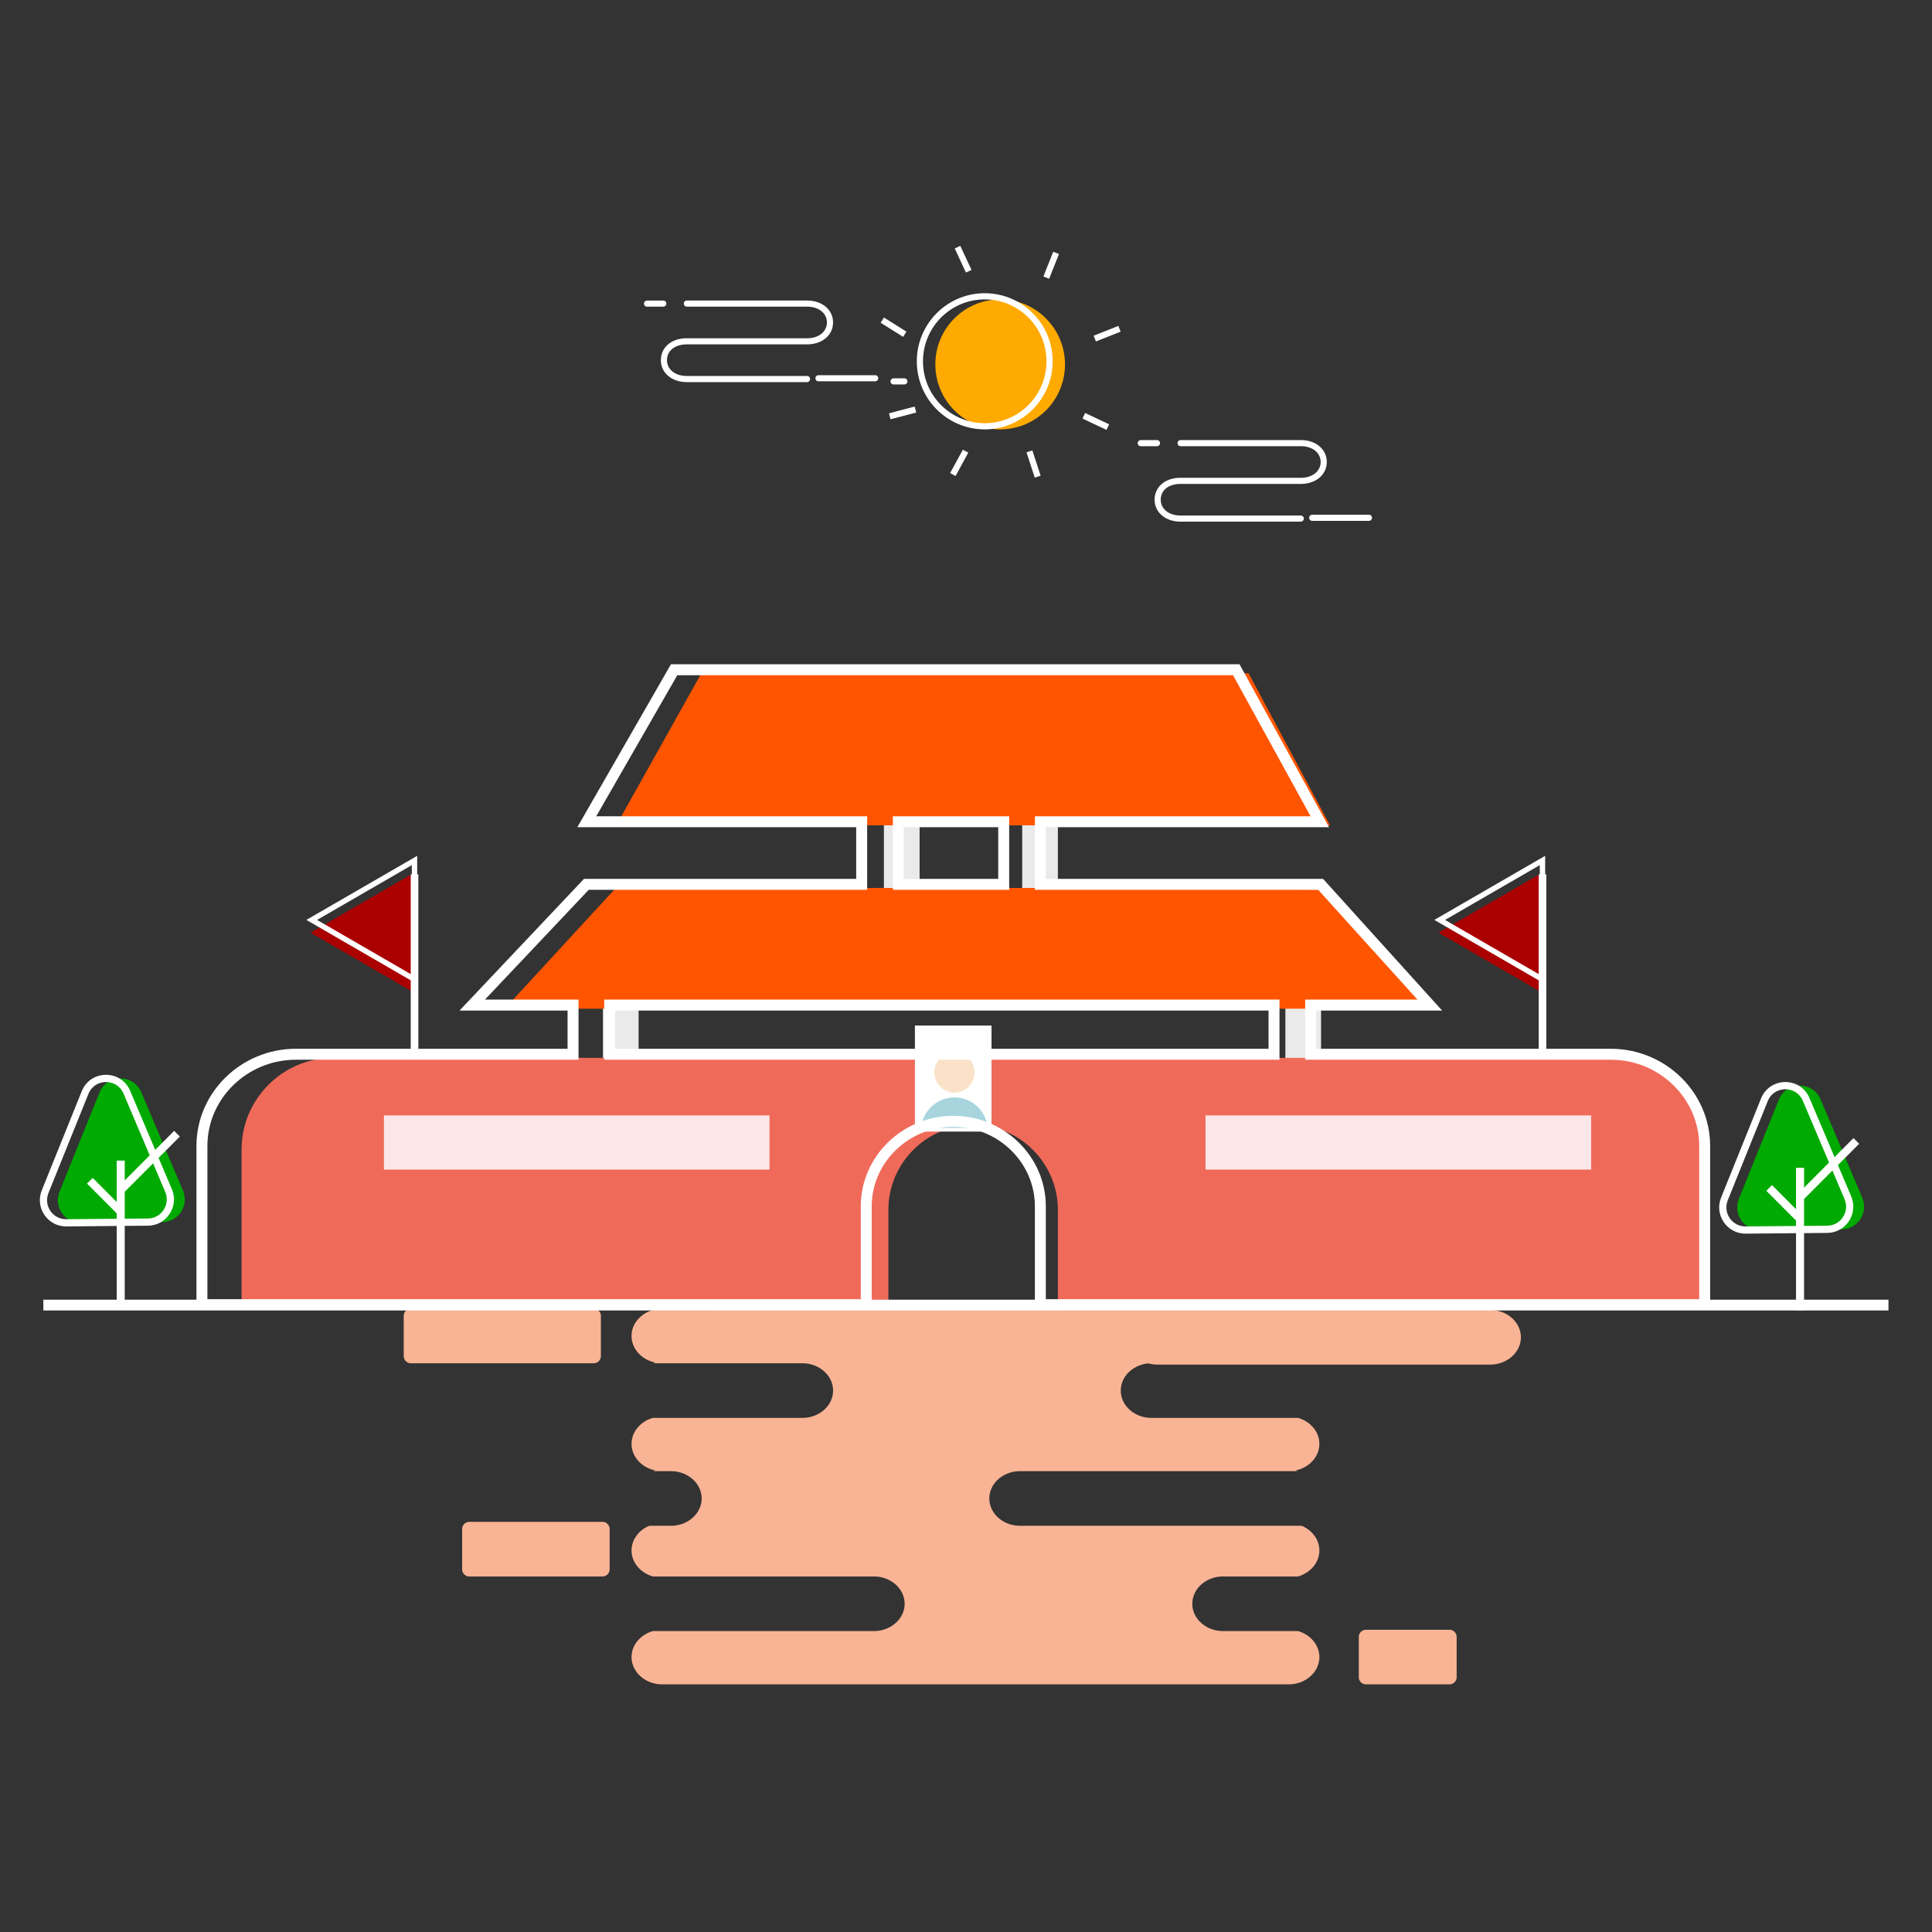 <svg t="1695862498872" class="icon" viewBox="0 0 1024 1024" version="1.1" xmlns="http://www.w3.org/2000/svg" p-id="2703" width="160" height="160"><rect x="0" y="0" width="1024" height="1024" fill="#333333" stroke="none"/><path d="M319.545 570.169v-47.394h18.916v47.394H319.545z m361.734 0v-47.394h18.91v47.394h-18.91zM541.787 470.642v-47.4h18.91v47.4h-18.916z m-73.296 0v-47.4h18.916v47.4h-18.916z" fill="#EBEAEA" p-id="2704"></path><path d="M427.77 182.528a1.65 1.65 0 0 1-0.028 0H364.06c-0.649 0-1.297 0.04-1.934 0.114-5.422 0.631-8.602 3.908-8.602 8.266 0 4.779 4.181 8.374 10.536 8.374H427.748a1.621 1.621 0 1 1 0 3.243H364.06c-8.05 0-13.784-4.932-13.784-11.617 0-6.064 4.471-10.672 11.48-11.492a19.945 19.945 0 0 1 2.304-0.131H427.748c6.354 0 10.536-3.601 10.536-8.374 0-4.779-4.181-8.374-10.536-8.374H364.06a1.621 1.621 0 1 1 0-3.248H427.748c8.05 0 13.784 4.932 13.784 11.622 0 6.679-5.723 11.605-13.756 11.617z m6.053 19.581a1.621 1.621 0 0 1 0-3.248h30.049a1.621 1.621 0 1 1 0 3.243h-30.049z m-90.869-39.566a1.621 1.621 0 1 1 0-3.243h8.59a1.621 1.621 0 0 1 0 3.243h-8.59zM689.459 256.484a1.65 1.65 0 0 1-0.028 0h-63.681c-0.649 0-1.297 0.04-1.934 0.114-5.422 0.631-8.602 3.908-8.602 8.266 0 4.779 4.181 8.374 10.536 8.374h63.681a1.621 1.621 0 1 1 0 3.243h-63.681c-8.05 0-13.784-4.932-13.784-11.617 0-6.064 4.471-10.672 11.48-11.492a19.945 19.945 0 0 1 2.304-0.131h63.681c6.354 0 10.536-3.601 10.536-8.374 0-4.779-4.181-8.374-10.536-8.374h-63.681a1.621 1.621 0 1 1 0-3.248h63.681c8.05 0 13.784 4.932 13.784 11.622 0 6.679-5.723 11.605-13.756 11.617z m6.053 19.581a1.621 1.621 0 0 1 0-3.248h30.049a1.621 1.621 0 1 1 0 3.243h-30.049z m-90.869-39.566a1.621 1.621 0 0 1 0-3.243h8.59a1.621 1.621 0 1 1 0 3.243h-8.59z" fill="#FFFFFF" p-id="2705"></path><path d="M564.463 193.138c0 19.024-15.383 34.441-34.361 34.441-18.972 0-34.35-15.417-34.35-34.441 0-19.018 15.377-34.435 34.355-34.435 18.972 0 34.355 15.417 34.355 34.435" fill="#FFAA00" p-id="2706"></path><path d="M96.978 631.012c3.339 7.885-2.384 16.64-10.923 16.72l-21.646 0.193-21.635 0.193c-8.545 0.08-14.421-8.579-11.224-16.515l12.641-31.351 8.533-21.163c3.999-9.921 17.966-10.041 22.147-0.199l8.909 21.009 13.198 31.118z m890.078 3.829c3.345 7.885-2.378 16.64-10.923 16.72l-21.641 0.193-21.641 0.193c-8.545 0.08-14.421-8.579-11.218-16.515l12.641-31.351 8.533-21.163c3.999-9.916 17.966-10.041 22.141-0.193l8.909 21.003 13.198 31.118z" fill="#00AA00" p-id="2707"></path><path d="M66.105 645.934l12.288-0.114c7.185-0.063 11.998-7.43 9.188-14.063l-6.428-15.161-15.041 15.076v14.262z m0 3.812v40.886h-4.255v-40.846l-5.063 0.046-21.635 0.199c-9.904 0.085-16.72-9.944-13.01-19.143l12.641-31.346 8.533-21.163c4.636-11.497 20.833-11.645 25.674-0.228l8.909 20.998 4.363 10.297 10.041-10.058 3.015 3.009-11.264 11.287 7.037 16.583c3.874 9.136-2.753 19.285-12.663 19.371l-12.316 0.114z m-4.255-3.777v-2.879l-15.735-15.77 3.015-3.009 12.72 12.743v-21.919h4.261v10.502l13.244-13.272-4.972-11.719-8.909-21.003c-3.516-8.283-15.258-8.181-18.62 0.165l-8.533 21.163-12.635 31.346c-2.697 6.679 2.247 13.961 9.432 13.892l21.635-0.193 5.097-0.046zM956.188 649.762l12.288-0.114c7.179-0.063 11.992-7.43 9.182-14.063l-6.428-15.155-15.041 15.076v14.256z m0 3.812v40.886h-4.261v-40.846l-5.063 0.051-21.635 0.193c-9.904 0.085-16.72-9.938-13.005-19.143l12.635-31.346 8.533-21.163c4.636-11.497 20.833-11.645 25.674-0.228l8.909 21.003 4.369 10.297 10.035-10.069 3.015 3.015-11.258 11.287 7.037 16.583c3.868 9.136-2.759 19.285-12.663 19.371l-12.322 0.114z m-4.261-3.777v-2.873l-15.73-15.77 3.015-3.015 12.715 12.743v-21.919h4.267v10.507l13.238-13.278-4.972-11.719-8.909-21.003c-3.51-8.283-15.252-8.175-18.614 0.165l-8.533 21.163-12.641 31.346c-2.691 6.679 2.253 13.961 9.432 13.892l21.641-0.193 5.092-0.046z" fill="#FFFFFF" p-id="2708"></path><path d="M855.051 560.697H176.503c-26.652 0-48.469 21.857-48.469 48.577v84.133h342.824v-52.139c0-24.764 20.213-45.028 44.919-45.028s44.919 20.264 44.919 45.028v52.139h342.818v-84.133c0-26.721-21.811-48.583-48.469-48.583" fill="#F06A5A" p-id="2709"></path><path d="M761.663 534.625h-494.137l58.891-63.989h378.92l56.32 63.989z m-56.747-97.166H326.633l45.084-80.577h290.076l43.122 80.577z" fill="#FF5500" p-id="2710"></path><path d="M219.045 462.831l0.023 63.039-54.5-31.539 54.477-31.499z m597.845 0l0.023 63.039-54.5-31.539 54.477-31.499z" fill="#AA0000" p-id="2711"></path><path d="M217.691 516.295v-52.833h0.586v-4.927l-50.216 29.042 49.63 28.718z m0 3.288l-55.307-32.011 58.738-33.963v9.853h0.609v97.303h-4.039v-41.188zM815.531 516.295v-52.833h0.592v-4.927l-50.216 29.042 49.624 28.718z m0 3.288l-55.307-32.011 58.738-33.963 0.006 9.853h0.609v97.303h-4.039v-41.188z" fill="#FFFFFF" p-id="2712"></path><path d="M203.486 619.918v-28.723h204.373v28.718H203.492z m435.484 0v-28.723h204.379v28.718H638.976z" fill="#FCE6E8" p-id="2713"></path><path d="M484.921 599.768h40.607v-56.218H484.921z" fill="#FFFFFF" p-id="2714"></path><path d="M516.506 568.434a10.65 10.65 0 0 1-10.638 10.655c-5.871 0-10.638-4.773-10.638-10.661 0-5.888 4.767-10.661 10.638-10.661 5.877 0 10.638 4.773 10.638 10.661" fill="#F9E2C7" p-id="2715"></path><path d="M523.52 597.828a17.744 17.744 0 0 0-17.653-16.156 17.744 17.744 0 0 0-17.653 16.156h35.305z" fill="#A8D5DD" p-id="2716"></path><path d="M789.845 694.318c8.943 0 16.259 6.508 16.259 14.467 0 7.959-7.316 14.473-16.253 14.473h-176.469c-1.627 0-3.186-0.228-4.671-0.626-8.209 0.711-14.683 6.918-14.683 14.404 0 7.959 7.31 14.467 16.253 14.467h77.682c6.554 1.872 11.327 7.35 11.327 13.778 0 6.895-5.49 12.698-12.772 14.126 0.484 0.097 0.956 0.21 1.422 0.341H540.621c-8.943 0-16.253 6.514-16.253 14.473s7.31 14.467 16.253 14.467h149.265c5.535 2.31 9.404 7.31 9.404 13.09 0 6.44-4.79 11.918-11.349 13.784h-39.731c-8.943 0-16.259 6.508-16.259 14.467 0 7.959 7.316 14.467 16.259 14.467h39.731c6.559 1.866 11.349 7.344 11.349 13.778 0 7.964-7.31 14.473-16.253 14.473H350.987c-8.937 0-16.253-6.514-16.253-14.473 0-6.434 4.79-11.913 11.349-13.778h117.134c8.943 0 16.253-6.508 16.253-14.467 0-7.959-7.31-14.467-16.253-14.467h-117.134c-6.559-1.866-11.349-7.344-11.349-13.784 0-5.78 3.868-10.78 9.404-13.084h11.492c8.943 0 16.259-6.514 16.259-14.473s-7.316-14.467-16.253-14.467h-9.552c0.466-0.137 0.944-0.25 1.422-0.347-7.282-1.428-12.772-7.225-12.772-14.126 0-6.428 4.779-11.907 11.327-13.778h79.235c8.937 0 16.253-6.508 16.253-14.467 0-7.964-7.316-14.473-16.253-14.473H346.084c0.466-0.131 0.944-0.25 1.422-0.341-7.282-1.428-12.772-7.231-12.772-14.126 0-6.434 4.79-11.918 11.349-13.778h32.768c1.718 0 3.374-0.245 4.932-0.688h175.127c1.559 0.444 3.214 0.683 4.932 0.683h226.008z m-475.153 28.245H217.782a3.806 3.806 0 0 1-3.794-3.794v-21.345c0-2.088 1.707-3.794 3.794-3.794h96.91c2.082 0 3.789 1.707 3.789 3.794v21.345c0 2.088-1.707 3.794-3.789 3.794z m4.642 112.998h-70.599a3.806 3.806 0 0 1-3.783-3.8v-21.339c0-2.094 1.707-3.8 3.789-3.8h70.599c2.076 0 3.783 1.707 3.783 3.8v21.333c0 2.094-1.707 3.806-3.789 3.806z m448.922 57.185h-44.277a3.806 3.806 0 0 1-3.789-3.8v-21.339c0-2.088 1.707-3.8 3.789-3.8h44.277c2.088 0 3.794 1.707 3.794 3.8v21.339c0 2.088-1.707 3.8-3.794 3.8z" fill="#F9B495" p-id="2717"></path><path d="M473.611 203.759a1.621 1.621 0 0 1 0-3.243h5.723a1.621 1.621 0 1 1 0 3.243h-5.723z m81.038-12.26c0-18.119-14.655-32.802-32.722-32.802-18.074 0-32.722 14.683-32.722 32.802s14.649 32.802 32.722 32.802c18.068 0 32.722-14.683 32.722-32.802z m3.271 0c0 19.922-16.117 36.073-35.994 36.073-19.877 0-35.994-16.156-35.994-36.073 0-19.922 16.117-36.073 35.994-36.073 19.877 0 35.994 16.151 35.994 36.073z m-42.991-48.412l-2.964 1.377-5.945-12.783 2.958-1.382 5.951 12.789z m41.131 4.665l-3.038-1.212 5.217-13.107 3.038 1.212-5.211 13.102z m24.809 33.217l-1.2-3.044 13.084-5.177 1.206 3.044-13.09 5.177z m-7.128 40.875l1.394-2.958 12.732 6.007-1.394 2.958-12.732-6.007z m-29.673 17.897l3.112-1.013 4.369 13.409-3.112 1.013-4.369-13.409z m-33.729-1.394l2.873 1.564-6.747 12.385-2.873-1.57 6.747-12.379z m-25.543-22.852l0.825 3.163-13.614 3.561-0.831-3.163 13.619-3.561z m-4.375-39.72l-1.741 2.77-11.918-7.498 1.741-2.77 11.918 7.498z" fill="#FFFFFF" p-id="2718"></path><path d="M906.416 688.862h94.51v5.723H22.983v-5.723h81.141v-81.505c0-28.336 23.723-51.484 52.685-51.484h144.009V535.609H243.564l65.963-69.791H453.803V438.443H305.994l49.636-86.38h301.34l47.474 86.38h-150.13v27.375h146.944l63.095 69.791h-66.77v20.264h156.154c28.968 0 52.679 23.148 52.679 51.484v81.505z m-357.911 0v-49.51c0-23.142-19.445-42.121-43.236-42.121-23.785 0-43.236 18.978-43.236 42.121v49.51h86.471zM320.245 561.681V529.806h357.911v31.875H320.245z m352.108-5.803V535.609H326.053v20.264h346.3z m-199.122-84.252V432.64h61.656v38.986H473.23z m55.854-5.803V438.443h-50.051v27.375h50.051z m371.53 141.54c0-25.105-21.089-45.682-46.876-45.682H691.769V529.806h59.506l-52.605-58.18H548.506V432.64h146.125l-41.097-74.769H358.986L316.023 432.64h143.588v38.986H312.03L257.035 529.806H306.631v31.875H156.809c-25.793 0-46.876 20.577-46.876 45.682v81.226h346.3v-49.237c0-26.379 22.073-47.929 49.038-47.929 26.965 0 49.038 21.55 49.038 47.929v49.237h346.305v-81.232z" fill="#FFFFFF" p-id="2719"></path></svg>